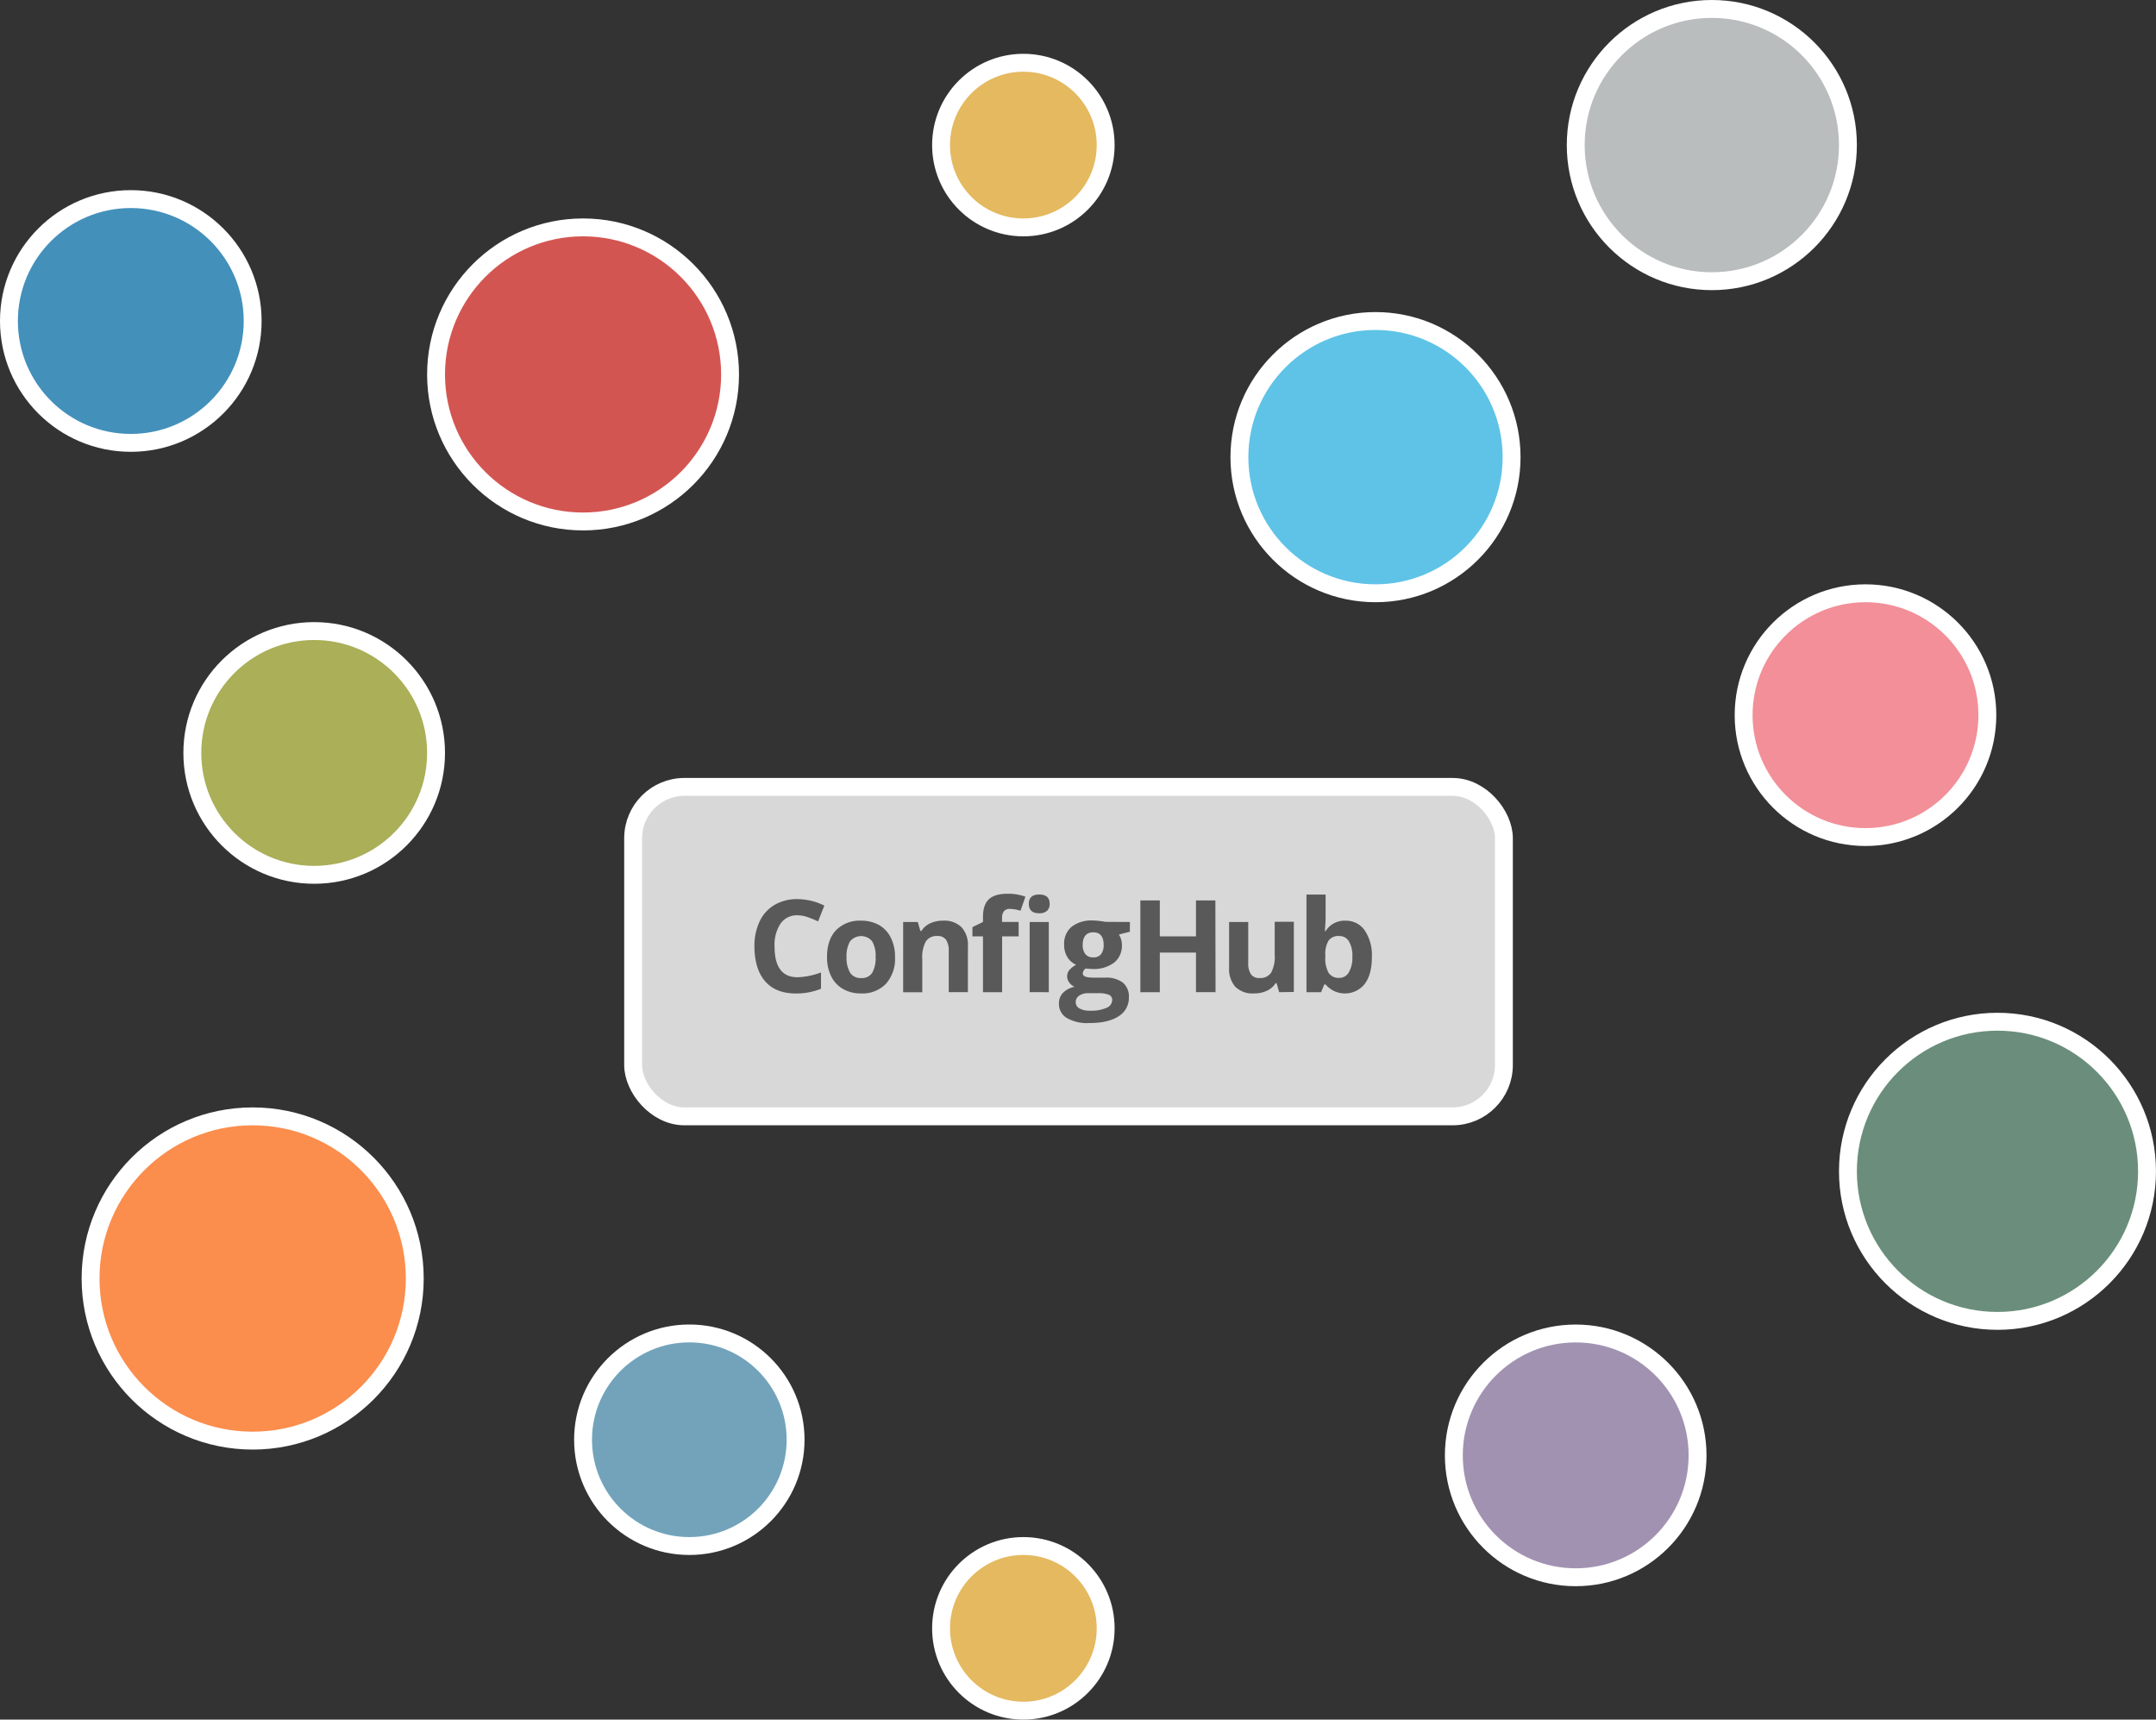 <svg xmlns="http://www.w3.org/2000/svg" viewBox="0 0 602.77 480.66"><rect x="0" y="0" width="602.77" height="480.66" fill="#333333" stroke="none"/><defs><style>.a{fill:#d35551;}.a,.b,.c,.d,.e,.f,.g,.h,.i,.j,.k,.l{stroke:#fff;stroke-miterlimit:10;stroke-width:5px;}.b{fill:#e4b95f;}.c{fill:#aaaf58;}.d{fill:#4390bb;}.e{fill:#b9bdbe;}.f{fill:#5fc3e7;}.g{fill:#6a8e7b;}.h{fill:#a292b1;}.i{fill:#f28f98;}.j{fill:#72a3bb;}.k{fill:#fb8d4d;}.l{fill:#d8d8d8;}.m{fill:#595959;}</style></defs><title>centralize2</title><circle class="a" cx="163.01" cy="104.66" r="41.1"/><circle class="b" cx="286.11" cy="40.55" r="23.01"/><circle class="b" cx="286.11" cy="455.15" r="23.01"/><circle class="c" cx="87.84" cy="210.46" r="34.07"/><circle class="d" cx="36.57" cy="89.72" r="34.07"/><circle class="e" cx="478.59" cy="40.55" r="38.05"/><circle class="f" cx="384.56" cy="127.78" r="38.05"/><circle class="g" cx="558.45" cy="327.4" r="41.81"/><circle class="h" cx="440.53" cy="406.8" r="34.07"/><circle class="i" cx="521.55" cy="199.9" r="34.07"/><circle class="j" cx="192.72" cy="402.43" r="29.71"/><circle class="k" cx="70.64" cy="357.36" r="45.32"/><rect class="l" x="177.01" y="219.95" width="243.45" height="92.09" rx="14.35" ry="14.35"/><path class="m" d="M438.61,460.7a5.54,5.54,0,0,0-4.75,2.31,10.74,10.74,0,0,0-1.68,6.43q0,8.58,6.44,8.58a20.35,20.35,0,0,0,6.54-1.35v4.56a18.18,18.18,0,0,1-7.05,1.32q-5.6,0-8.56-3.4t-3-9.75a15.91,15.91,0,0,1,1.46-7,10.52,10.52,0,0,1,4.18-4.61,12.38,12.38,0,0,1,6.4-1.61,17.26,17.26,0,0,1,7.51,1.81l-1.75,4.42a29.15,29.15,0,0,0-2.9-1.19A8.64,8.64,0,0,0,438.61,460.7Z" transform="translate(-215.63 -204.86)"/><path class="m" d="M465.86,472.35a10.54,10.54,0,0,1-2.53,7.49,9.16,9.16,0,0,1-7,2.7,9.84,9.84,0,0,1-5-1.24,8.23,8.23,0,0,1-3.32-3.55,11.94,11.94,0,0,1-1.16-5.4q0-4.81,2.51-7.47a9.22,9.22,0,0,1,7.05-2.67,9.9,9.9,0,0,1,5,1.23A8.2,8.2,0,0,1,464.7,467,11.83,11.83,0,0,1,465.86,472.35Zm-13.56,0a8.23,8.23,0,0,0,1,4.4,3.42,3.42,0,0,0,3.11,1.49,3.37,3.37,0,0,0,3.08-1.48,8.35,8.35,0,0,0,.94-4.41,8.1,8.1,0,0,0-.95-4.37,4,4,0,0,0-6.19,0A8.09,8.09,0,0,0,452.3,472.35Z" transform="translate(-215.63 -204.86)"/><path class="m" d="M486.23,482.19h-5.35V470.73a5.51,5.51,0,0,0-.75-3.18,2.75,2.75,0,0,0-2.4-1.06,3.61,3.61,0,0,0-3.25,1.5,9.31,9.31,0,0,0-1,5v9.23h-5.35V462.57h4.09l.72,2.51h.3a5.65,5.65,0,0,1,2.47-2.15,8.39,8.39,0,0,1,3.57-.73,6.86,6.86,0,0,1,5.19,1.85,7.43,7.43,0,0,1,1.77,5.34Z" transform="translate(-215.63 -204.86)"/><path class="m" d="M500.43,466.59H495.8v15.6h-5.35v-15.6H487.5V464l2.95-1.44v-1.44q0-3.35,1.65-4.9t5.28-1.54a13.74,13.74,0,0,1,4.93.82l-1.37,3.93a10,10,0,0,0-3-.51,1.93,1.93,0,0,0-1.65.68,2.79,2.79,0,0,0-.51,1.73v1.23h4.63Zm2.84-9.09q0-2.61,2.91-2.61t2.91,2.61a2.55,2.55,0,0,1-.73,1.94,3.06,3.06,0,0,1-2.19.69Q503.27,460.14,503.27,457.5Zm5.58,24.69H503.5V462.57h5.35Z" transform="translate(-215.63 -204.86)"/><path class="m" d="M531.52,462.57v2.72l-3.07.79a5.35,5.35,0,0,1,.84,2.95,6,6,0,0,1-2.2,4.92,9.54,9.54,0,0,1-6.12,1.76l-1-.05-.79-.09a1.78,1.78,0,0,0-.83,1.4q0,1.16,2.95,1.16h3.33a7.61,7.61,0,0,1,4.92,1.39,5,5,0,0,1,1.69,4.07,6,6,0,0,1-2.87,5.33q-2.87,1.9-8.24,1.9a11.4,11.4,0,0,1-6.27-1.43,4.54,4.54,0,0,1-2.17-4,4.2,4.2,0,0,1,1.11-3,6.27,6.27,0,0,1,3.25-1.7,3.58,3.58,0,0,1-1.44-1.15,2.82,2.82,0,0,1,0-3.56,7.52,7.52,0,0,1,1.88-1.46,5.27,5.27,0,0,1-2.45-2.14,6.51,6.51,0,0,1-.9-3.47,6.13,6.13,0,0,1,2.09-5,9,9,0,0,1,6-1.75,15.32,15.32,0,0,1,2,.15q1.13.15,1.45.22ZM516.38,485a1.94,1.94,0,0,0,1.06,1.74,5.84,5.84,0,0,0,3,.63,10.54,10.54,0,0,0,4.51-.79,2.41,2.41,0,0,0,1.63-2.16,1.53,1.53,0,0,0-1-1.53,7.92,7.92,0,0,0-3-.42h-2.77a4.2,4.2,0,0,0-2.46.69A2.14,2.14,0,0,0,516.38,485Zm1.95-16a4,4,0,0,0,.73,2.53,2.64,2.64,0,0,0,2.22.93,2.59,2.59,0,0,0,2.21-.93,4.11,4.11,0,0,0,.7-2.53q0-3.54-2.91-3.54T518.32,469Z" transform="translate(-215.63 -204.86)"/><path class="m" d="M555.47,482.19H550V471.12H539.89v11.07h-5.44V456.54h5.44v10.05H550V456.54h5.42Z" transform="translate(-215.63 -204.86)"/><path class="m" d="M573.26,482.19l-.72-2.51h-.28a5.64,5.64,0,0,1-2.44,2.11,8.33,8.33,0,0,1-3.6.75,6.85,6.85,0,0,1-5.21-1.85,7.45,7.45,0,0,1-1.75-5.33V462.57h5.35V474a5.5,5.5,0,0,0,.75,3.18,2.75,2.75,0,0,0,2.4,1.06,3.61,3.61,0,0,0,3.25-1.5,9.31,9.31,0,0,0,1-5v-9.23h5.35v19.62Z" transform="translate(-215.63 -204.86)"/><path class="m" d="M591.74,462.21a6.35,6.35,0,0,1,5.44,2.71,12.44,12.44,0,0,1,2,7.43q0,4.86-2,7.53a7.08,7.08,0,0,1-10.94.16h-.37l-.89,2.16h-4.09v-27.3h5.35v6.35q0,1.21-.21,3.88h.21A6.19,6.19,0,0,1,591.74,462.21ZM590,466.49a3.38,3.38,0,0,0-2.89,1.22,7,7,0,0,0-.95,4v.58a8.26,8.26,0,0,0,.94,4.53,3.35,3.35,0,0,0,3,1.37,3,3,0,0,0,2.62-1.52,8.21,8.21,0,0,0,1-4.41,7.78,7.78,0,0,0-1-4.34A3.08,3.08,0,0,0,590,466.49Z" transform="translate(-215.63 -204.86)"/></svg>